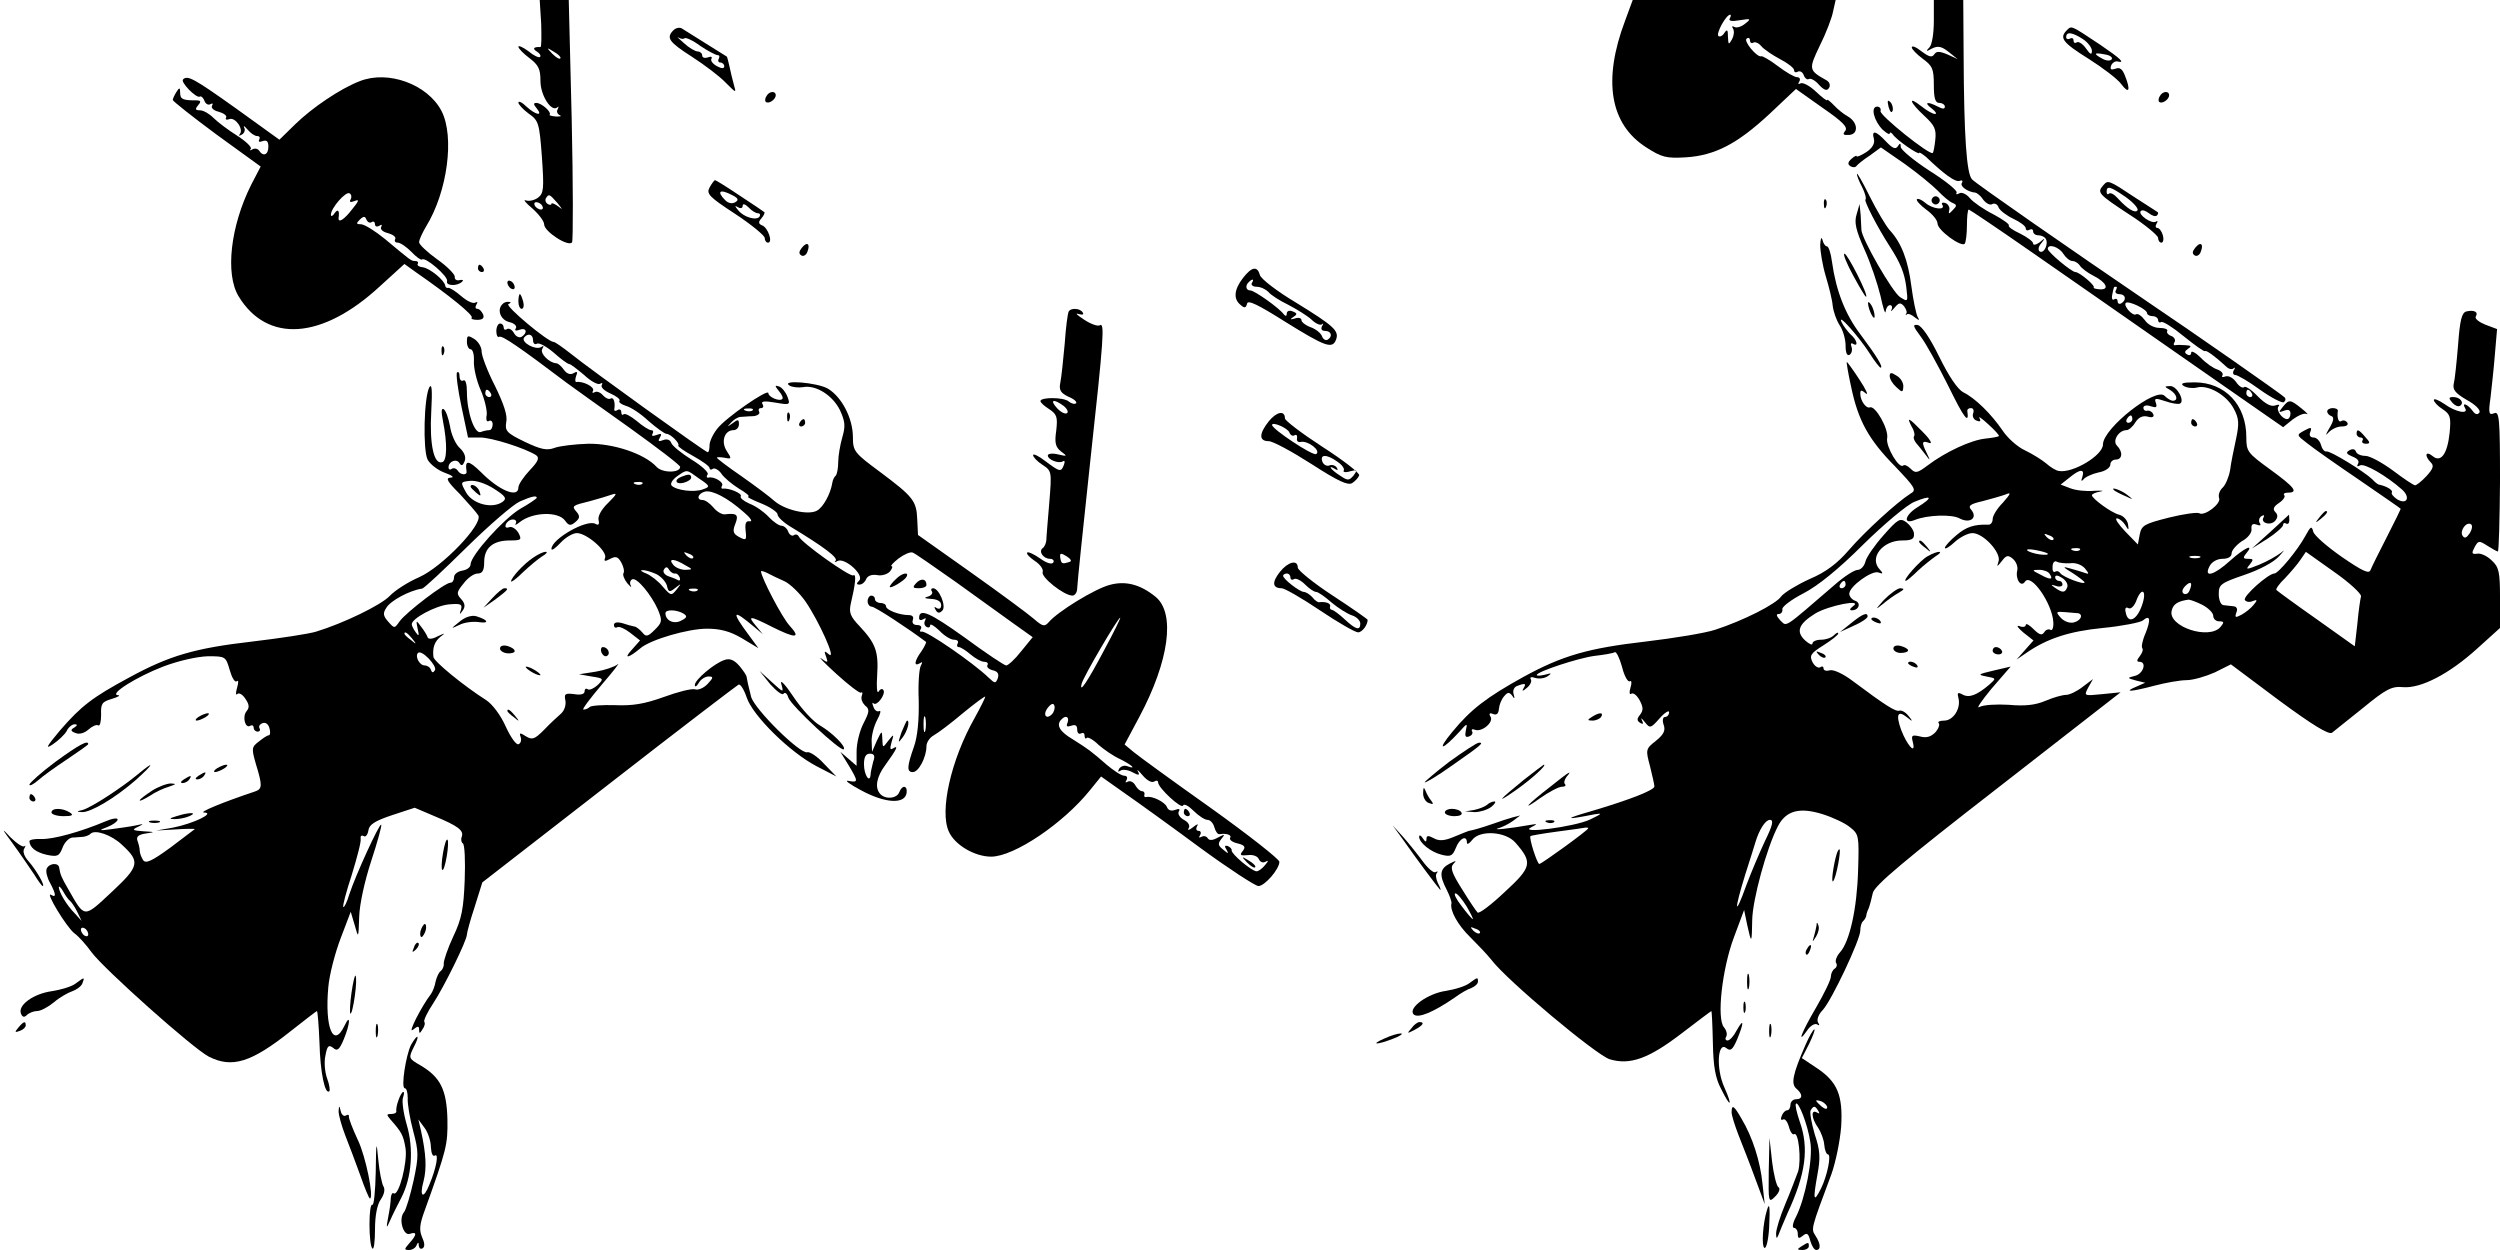 <?xml version="1.0" standalone="no"?>
<!DOCTYPE svg PUBLIC "-//W3C//DTD SVG 20010904//EN"
 "http://www.w3.org/TR/2001/REC-SVG-20010904/DTD/svg10.dtd">
<svg version="1.0" xmlns="http://www.w3.org/2000/svg"
 width="680pt" height="340pt" viewBox="0 0 680 340"
 preserveAspectRatio="xMidYMid meet">

<g transform="translate(0,340) scale(0.1,-0.1)"
fill="#000000" stroke="none">
<path d="M1472 3336 c1 -35 1 -64 -2 -64 -18 1 -23 -4 -10 -12 8 -5 12 -11 9
-15 -3 -3 -18 4 -32 16 -15 11 -27 16 -27 12 0 -5 14 -19 30 -31 25 -19 30
-30 30 -62 0 -40 30 -86 46 -72 4 4 4 2 1 -5 -4 -6 -1 -13 5 -16 7 -3 3 -4 -9
-4 -12 1 -20 3 -18 5 6 7 -22 32 -36 32 -9 0 -8 -4 1 -15 18 -22 -3 -18 -28 5
-12 12 -22 16 -22 11 0 -5 13 -19 28 -30 27 -19 29 -25 36 -118 6 -87 5 -99
-11 -111 -10 -7 -24 -10 -33 -7 -8 3 0 -7 18 -22 18 -16 32 -35 32 -43 0 -20
67 -63 76 -49 3 6 3 156 -1 335 l-8 324 -39 0 -40 0 4 -64z m52 -95 c-2 -3
-12 3 -22 13 -16 17 -16 18 5 5 12 -7 20 -15 17 -18z m-8 -393 c15 -19 16 -20
2 -9 -10 7 -18 10 -18 7 0 -4 -5 -4 -10 -1 -6 4 -8 11 -5 16 8 12 9 12 31 -13z
m-41 -8 c3 -5 2 -10 -4 -10 -5 0 -13 5 -16 10 -3 6 -2 10 4 10 5 0 13 -4 16
-10z"/>
<path d="M4420 3343 c-61 -162 -41 -281 58 -344 42 -27 54 -30 107 -27 80 5
141 37 229 119 l71 67 72 -51 c55 -38 70 -53 62 -63 -8 -10 -5 -12 11 -11 26
2 24 35 -5 51 -11 6 -28 20 -37 30 -10 10 -18 17 -18 14 0 -4 -14 7 -31 23
-17 16 -36 26 -42 22 -6 -3 -7 -1 -3 5 4 7 1 12 -6 12 -7 0 -31 14 -52 30 -21
16 -42 28 -45 27 -11 -5 -50 42 -40 48 5 4 9 1 9 -5 0 -6 4 -9 9 -6 5 3 15 -1
22 -10 7 -8 30 -24 51 -35 21 -11 38 -24 38 -30 0 -6 5 -7 10 -4 6 3 13 -1 16
-9 3 -9 10 -14 14 -11 5 3 18 -4 28 -16 14 -15 22 -17 27 -8 4 6 2 15 -6 20
-50 28 -50 30 -19 95 17 34 33 76 36 93 l7 31 -276 0 -276 0 -21 -57z m285 7
c-4 -7 5 -9 27 -5 31 5 32 4 14 -10 -10 -8 -23 -12 -29 -8 -6 3 -7 1 -3 -5 4
-7 2 -20 -3 -29 -9 -16 -10 -15 -11 7 0 19 -2 22 -10 10 -5 -8 -12 -11 -16 -8
-7 7 21 58 32 58 3 0 2 -5 -1 -10z"/>
<path d="M5260 3342 c0 -33 -5 -64 -12 -71 -11 -11 -9 -12 7 -3 16 8 26 6 45
-9 l25 -20 -28 13 c-22 9 -30 9 -36 0 -6 -9 -14 -7 -34 8 -15 12 -27 17 -27
11 0 -5 14 -19 30 -31 26 -19 30 -27 30 -71 0 -37 4 -49 15 -49 8 0 15 -5 15
-10 0 -7 -6 -7 -19 0 -29 15 -39 12 -17 -5 11 -8 15 -15 9 -15 -6 0 -22 9 -37
21 -38 30 -32 11 8 -26 28 -26 33 -36 30 -65 -2 -18 -5 -35 -7 -36 -7 -8 -146
103 -142 114 2 6 -2 12 -9 12 -19 0 -9 -39 15 -63 11 -10 19 -14 19 -10 0 4 4
3 8 -2 9 -15 72 -58 72 -51 0 3 8 -2 19 -11 49 -47 79 -69 91 -65 7 3 10 0 6
-6 -5 -9 16 -24 37 -26 5 -1 15 -9 22 -20 8 -10 19 -15 24 -11 6 3 14 0 17 -9
3 -8 21 -22 40 -31 19 -9 34 -20 34 -26 0 -6 5 -7 10 -4 6 3 10 1 10 -4 0 -6
6 -11 14 -11 8 0 17 -4 20 -9 9 -13 -4 -42 -16 -35 -5 3 -4 13 4 22 12 15 11
16 -4 3 -10 -7 -18 -9 -18 -3 0 5 -16 17 -36 27 -20 9 -33 19 -30 22 2 3 -16
16 -42 30 -26 13 -55 33 -64 44 -10 12 -23 17 -29 13 -7 -4 -10 -3 -7 2 3 5
-30 32 -73 59 -43 28 -78 57 -79 65 0 11 -2 12 -8 2 -6 -9 -14 -6 -32 13 -28
30 -40 32 -33 7 3 -12 -4 -25 -21 -36 -14 -9 -26 -14 -26 -11 0 3 -6 0 -14 -7
-10 -9 -11 -15 -3 -20 6 -4 14 -4 17 1 3 4 19 17 36 28 l30 22 65 -45 c35 -25
75 -58 90 -73 14 -15 32 -30 40 -33 12 -5 12 -8 1 -19 -11 -12 -13 -12 -10 0
2 7 -3 16 -11 19 -8 2 -11 0 -8 -5 10 -16 -26 -12 -46 5 -9 8 -20 13 -23 10
-3 -3 9 -16 25 -28 17 -12 31 -29 31 -38 0 -18 64 -65 74 -55 3 4 6 26 6 50 0
23 2 43 5 43 2 0 78 -51 167 -113 90 -62 281 -196 425 -296 l263 -183 26 21
c15 11 31 18 38 15 6 -3 0 4 -14 15 -31 25 -34 25 -51 4 -12 -15 -12 -16 4
-10 11 4 17 2 17 -8 0 -8 -4 -15 -9 -15 -14 0 -32 26 -23 35 4 5 -1 5 -10 2
-11 -4 -27 5 -47 25 -17 18 -34 29 -37 25 -4 -4 -14 2 -22 14 -8 11 -20 18
-29 15 -8 -3 -11 -2 -8 3 3 5 -3 12 -14 16 -10 3 -31 17 -45 32 -14 14 -26 20
-26 14 0 -7 -5 -9 -11 -5 -8 4 -7 9 2 15 11 7 9 9 -6 10 -11 1 -24 1 -28 0 -5
-1 -6 3 -2 9 3 5 -1 13 -9 16 -9 3 -14 10 -11 14 2 4 -7 8 -21 8 -15 0 -32 9
-40 21 -9 12 -19 19 -24 16 -9 -6 -35 23 -28 31 7 7 58 -17 58 -28 0 -4 7 -8
15 -8 8 0 15 -5 15 -11 0 -5 4 -8 8 -5 5 3 33 -15 62 -39 30 -24 56 -43 58
-40 3 3 28 -15 57 -42 7 -7 16 -9 20 -5 5 4 5 1 1 -5 -4 -7 -2 -13 4 -13 6 0
37 -18 67 -40 31 -22 60 -37 65 -34 5 4 6 10 1 14 -9 9 -251 178 -370 258
-213 145 -468 322 -479 334 -15 15 -22 116 -23 336 l-1 152 -40 0 -40 0 0 -58z
m352 -632 c7 -11 18 -20 25 -20 7 0 16 -6 20 -12 4 -7 21 -20 37 -28 36 -18
45 -39 17 -37 -11 1 -18 3 -16 5 5 5 -39 42 -50 42 -10 0 -75 54 -75 63 0 15
30 6 42 -13z m143 -100 c-3 -5 1 -10 9 -10 18 0 21 -16 6 -25 -5 -3 -10 -1
-10 5 0 6 -4 9 -9 6 -5 -4 -8 2 -6 11 5 24 4 23 11 23 3 0 2 -4 -1 -10z m370
-280 c3 -5 1 -10 -4 -10 -6 0 -11 5 -11 10 0 6 2 10 4 10 3 0 8 -4 11 -10z"/>
<path d="M1832 3318 c-21 -21 -13 -32 51 -73 34 -22 75 -53 91 -70 29 -29 29
-29 22 -5 -4 14 -9 36 -12 50 -3 13 -6 25 -7 26 -6 4 -114 71 -123 77 -6 3
-16 1 -22 -5z m30 -22 c3 3 23 -6 43 -21 21 -14 42 -25 47 -25 5 0 6 -4 3 -10
-3 -5 -1 -10 4 -10 6 0 11 -5 11 -10 0 -7 -7 -7 -20 0 -11 6 -18 15 -15 20 3
6 -1 7 -9 4 -9 -3 -16 -1 -16 5 0 6 -6 11 -12 11 -7 0 -24 10 -38 23 -14 12
-21 19 -15 15 7 -4 14 -5 17 -2z"/>
<path d="M5622 3318 c-21 -21 -13 -33 59 -78 38 -24 79 -55 89 -69 21 -28 26
-17 10 23 -7 18 -14 24 -26 19 -12 -4 -15 -2 -12 8 3 8 11 13 17 12 23 -6 10
7 -46 45 -80 53 -78 53 -91 40z m43 -24 c14 -9 25 -24 25 -32 0 -12 -4 -11
-16 6 -8 12 -20 20 -25 17 -5 -4 -9 -1 -9 5 0 6 -4 8 -10 5 -5 -3 -10 -1 -10
4 0 16 17 13 45 -5z m79 -55 c-3 -5 -14 -5 -25 1 -26 14 -24 18 6 12 14 -2 22
-8 19 -13z"/>
<path d="M498 3184 c-8 -7 35 -51 45 -47 4 3 10 -3 13 -11 3 -9 11 -13 17 -9
5 3 7 1 4 -4 -4 -6 4 -14 18 -17 14 -4 23 -11 20 -16 -3 -5 1 -7 9 -4 16 6 40
-28 28 -41 -4 -5 -1 -5 6 -1 7 4 10 13 6 19 -3 7 1 4 9 -5 8 -10 20 -18 26
-18 7 0 9 -4 6 -10 -3 -6 1 -7 9 -4 11 4 16 0 16 -15 0 -22 -14 -28 -25 -11
-4 6 -12 7 -18 4 -7 -4 -9 -4 -5 1 4 4 -12 20 -37 36 -24 15 -53 37 -64 48
-12 12 -28 21 -37 21 -13 0 -14 3 -5 14 9 10 7 13 -6 13 -36 0 -43 3 -43 21 0
14 -2 15 -10 2 -5 -8 -10 -18 -10 -22 0 -3 54 -46 119 -94 l120 -87 -26 -50
c-56 -112 -71 -242 -34 -303 78 -128 227 -118 384 27 l67 61 32 -23 c91 -63
157 -117 151 -123 -3 -3 3 -6 15 -6 15 0 20 5 16 15 -4 8 -10 15 -16 15 -5 0
-6 5 -2 12 4 6 3 8 -3 5 -6 -4 -23 4 -39 18 -15 13 -31 23 -35 22 -4 -1 -7 1
-8 6 -2 15 -43 48 -61 50 -10 1 -16 5 -14 9 3 4 0 8 -6 8 -12 0 -11 0 -83 60
-27 22 -56 40 -65 40 -13 0 -14 2 -3 13 11 10 14 9 18 -1 3 -6 9 -10 14 -6 5
3 9 0 9 -6 0 -6 5 -8 12 -4 6 4 8 3 5 -3 -4 -6 4 -14 18 -17 14 -4 23 -11 20
-16 -3 -6 0 -10 7 -10 7 0 24 -12 37 -25 13 -14 26 -23 29 -21 8 9 73 -47 68
-59 -4 -13 29 -14 41 -1 5 4 1 6 -7 4 -8 -2 -14 2 -13 9 1 6 -20 28 -47 47
-28 20 -50 41 -50 47 0 7 9 26 19 43 58 94 78 244 42 314 -38 73 -146 112
-223 81 -52 -20 -129 -72 -175 -117 l-43 -42 -118 85 c-115 82 -132 91 -144
79z m456 -326 c-5 -8 -1 -9 10 -5 14 6 13 1 -6 -22 -22 -29 -39 -39 -37 -23 3
19 -2 25 -11 12 -5 -8 -10 -10 -10 -4 0 18 41 65 51 58 5 -3 6 -10 3 -16z"/>
<path d="M2085 3139 c-4 -6 -5 -13 -2 -16 7 -7 27 6 27 18 0 12 -17 12 -25 -2z"/>
<path d="M5875 3139 c-4 -6 -5 -13 -2 -16 7 -7 27 6 27 18 0 12 -17 12 -25 -2z"/>
<path d="M5137 3109 c4 -13 8 -18 11 -10 2 7 -1 18 -6 23 -8 8 -9 4 -5 -13z"/>
<path d="M5051 2927 c-1 -4 6 -21 14 -36 8 -16 12 -31 9 -34 -4 -4 33 -76 66
-127 29 -45 40 -72 45 -110 5 -42 5 -42 -17 -28 -21 14 -105 160 -105 183 0 5
-1 24 -2 40 l-3 30 -8 -28 c-7 -22 -2 -43 21 -95 17 -37 36 -94 44 -127 7 -33
13 -52 14 -42 1 9 6 17 12 17 5 0 7 -6 4 -12 -4 -7 0 -5 8 5 12 14 16 15 26 4
6 -8 9 -17 6 -20 -3 -4 -2 -5 2 -2 3 3 13 -1 21 -8 13 -10 14 -9 8 1 -4 7 -12
45 -17 83 -9 71 -27 119 -60 154 -10 12 -34 52 -53 90 -19 39 -35 66 -35 62z"/>
<path d="M1930 2890 c-9 -17 -2 -25 70 -72 44 -29 80 -59 80 -65 0 -7 4 -13 9
-13 14 0 0 41 -16 47 -10 4 -11 9 -2 19 7 8 10 16 8 17 -2 2 -32 22 -67 45
-34 23 -65 42 -67 42 -2 0 -9 -9 -15 -20z m62 -21 c16 -8 18 -13 8 -19 -8 -5
-19 -3 -27 5 -25 25 -15 32 19 14z m69 -49 c6 0 8 -4 5 -9 -8 -12 -43 -2 -58
17 -10 12 -10 14 0 8 7 -4 12 -2 12 4 0 7 7 5 16 -4 8 -9 20 -16 25 -16z"/>
<path d="M5720 2895 c-16 -19 -13 -23 74 -80 42 -27 76 -56 76 -62 0 -7 4 -13
9 -13 5 0 7 9 4 20 -3 11 -10 20 -15 20 -5 0 -6 5 -2 12 4 6 3 9 -2 5 -12 -7
-50 20 -41 29 4 4 13 1 22 -6 9 -7 18 -10 22 -6 3 3 4 7 2 9 -2 1 -29 19 -59
38 -77 51 -76 50 -90 34z m62 -31 c21 -15 35 -31 32 -36 -6 -9 -27 3 -55 34
-9 10 -19 15 -23 11 -3 -3 -6 -1 -6 5 0 18 10 15 52 -14z"/>
<path d="M5256 2861 c-4 -5 -2 -12 3 -15 5 -4 12 -2 15 3 4 5 2 12 -3 15 -5 4
-12 2 -15 -3z"/>
<path d="M4961 2844 c0 -11 3 -14 6 -6 3 7 2 16 -1 19 -3 4 -6 -2 -5 -13z"/>
<path d="M4951 2734 c0 -17 6 -55 15 -85 9 -30 18 -66 19 -81 2 -16 10 -39 19
-53 9 -13 16 -38 16 -55 0 -20 4 -29 11 -25 6 4 8 14 5 22 -3 8 -1 11 4 8 16
-10 11 11 -6 25 -8 8 -20 23 -25 34 -13 28 47 -39 77 -86 13 -21 27 -38 29
-38 9 0 -11 32 -55 91 -41 54 -66 118 -77 197 -3 23 -9 42 -14 42 -4 0 -10 8
-12 18 -3 9 -5 3 -6 -14z"/>
<path d="M2181 2726 c-8 -10 -9 -16 -1 -21 5 -3 13 1 16 10 9 22 -1 29 -15 11z"/>
<path d="M5971 2726 c-8 -10 -9 -16 -1 -21 5 -3 13 1 16 10 9 22 -1 29 -15 11z"/>
<path d="M5041 2650 c18 -33 33 -59 35 -57 6 5 -51 117 -59 117 -5 0 6 -27 24
-60z"/>
<path d="M1300 2670 c0 -5 5 -10 11 -10 5 0 7 5 4 10 -3 6 -8 10 -11 10 -2 0
-4 -4 -4 -10z"/>
<path d="M3381 2644 c-24 -31 -27 -57 -7 -73 11 -10 15 -9 18 3 2 11 29 -2
105 -50 108 -67 127 -74 137 -48 9 24 -5 37 -109 101 -52 31 -96 65 -98 75 -7
25 -22 23 -46 -8z m24 -14 c-3 -5 3 -10 13 -10 11 0 25 -7 32 -14 6 -8 31 -24
54 -35 23 -12 52 -30 63 -40 11 -11 24 -17 29 -13 4 4 4 1 0 -5 -4 -8 -1 -13
8 -13 17 0 22 -15 7 -24 -5 -3 -12 1 -15 9 -3 9 -17 20 -31 25 -14 5 -25 14
-25 19 0 6 -8 8 -17 5 -14 -4 -15 -3 -5 4 11 7 11 10 -2 15 -9 4 -16 1 -16 -6
0 -7 -3 -8 -8 -2 -12 17 -80 65 -91 65 -12 0 -15 13 -4 23 10 10 15 8 8 -3z"/>
<path d="M1380 2631 c0 -5 5 -13 10 -16 6 -3 10 -2 10 4 0 5 -4 13 -10 16 -5
3 -10 2 -10 -4z"/>
<path d="M1410 2580 c0 -11 4 -20 9 -20 5 0 7 9 4 20 -3 11 -7 20 -9 20 -2 0
-4 -9 -4 -20z"/>
<path d="M1367 2573 c-16 -15 -6 -43 18 -49 14 -3 22 -11 18 -17 -4 -6 0 -8
10 -4 19 7 23 -8 6 -19 -7 -4 -16 1 -21 10 -5 9 -13 14 -19 11 -5 -4 -9 -1 -9
4 0 6 -4 11 -10 11 -5 0 -10 -9 -10 -21 0 -11 4 -18 8 -15 8 4 56 -29 183
-125 19 -14 96 -69 172 -123 75 -54 137 -101 137 -106 0 -17 -50 -17 -65 1
-33 35 -116 63 -185 62 -36 -1 -77 -6 -91 -11 -21 -8 -37 -5 -81 16 -50 24
-55 30 -51 54 4 18 -7 50 -31 99 -20 39 -36 81 -36 93 0 12 -9 27 -20 34 -18
11 -20 10 -20 -8 0 -11 5 -20 10 -20 6 0 10 -15 9 -32 -1 -18 7 -53 18 -78 11
-25 18 -55 17 -68 -3 -14 0 -21 6 -17 5 3 10 -1 10 -9 0 -9 -4 -16 -9 -16 -5
0 -16 -2 -23 -5 -17 -7 -38 53 -38 109 0 22 -4 35 -10 31 -5 -3 -10 2 -10 11
0 10 -3 14 -7 11 -3 -4 2 -45 12 -92 l18 -85 33 0 c31 0 122 -29 152 -48 10
-7 6 -17 -17 -41 -17 -18 -31 -39 -31 -47 0 -30 -53 -8 -102 42 -34 33 -44 34
-39 2 2 -12 -17 -10 -24 2 -4 6 -11 8 -16 5 -5 -4 -9 -2 -9 4 0 16 22 25 30
11 5 -8 9 -7 14 6 4 11 -1 24 -14 36 -11 10 -23 37 -26 59 -4 21 -11 42 -17
46 -7 4 -7 -7 -2 -33 12 -61 11 -107 -2 -111 -23 -8 -35 49 -30 137 3 57 2 78
-5 67 -15 -27 -18 -170 -5 -197 7 -13 28 -29 47 -36 20 -7 27 -13 16 -13 -15
-1 -10 -10 25 -45 23 -25 46 -51 50 -58 13 -24 -98 -140 -161 -168 -30 -13
-66 -36 -80 -51 -24 -25 -125 -74 -200 -97 -19 -6 -98 -18 -174 -27 -156 -18
-225 -38 -335 -98 -100 -54 -130 -77 -188 -144 -36 -43 -41 -52 -20 -38 15 10
32 26 38 36 5 11 15 19 22 19 8 0 8 -3 -1 -9 -11 -6 -10 -10 4 -15 10 -4 24 0
35 10 10 9 22 14 26 11 5 -3 8 10 8 29 -1 30 2 35 29 43 17 5 25 10 17 10 -26
2 50 50 123 78 42 16 92 27 121 28 48 0 49 0 60 -38 6 -21 14 -34 19 -30 5 4
5 -3 1 -17 -4 -14 -4 -22 0 -18 5 5 15 -1 22 -12 11 -16 12 -24 4 -34 -13 -15
-4 -49 10 -40 5 3 9 0 9 -5 0 -6 5 -11 11 -11 5 0 8 4 5 9 -3 5 0 11 8 14 8 3
16 -2 19 -14 3 -10 2 -19 -2 -19 -4 0 -16 -8 -27 -17 -20 -15 -20 -19 -8 -61
18 -59 18 -68 -3 -75 -90 -30 -154 -57 -138 -57 32 -1 -29 -30 -84 -41 l-46
-8 52 3 c29 2 53 2 53 1 0 0 -30 -23 -66 -50 -52 -38 -68 -45 -75 -34 -5 8 -9
19 -9 26 0 6 -3 18 -6 26 -4 11 2 17 23 20 26 4 25 4 -7 6 -30 2 -32 4 -15 12
17 8 17 9 -5 4 -14 -3 -43 -7 -65 -10 -37 -5 -38 -4 -12 6 15 6 27 15 27 20 0
5 -15 3 -33 -5 -69 -29 -142 -49 -174 -48 -18 1 -33 -2 -33 -6 1 -17 17 -30
47 -37 29 -6 34 -4 43 19 5 14 17 27 27 28 10 0 23 2 30 2 6 1 15 4 19 8 12
13 58 -3 86 -30 50 -46 47 -58 -28 -128 -77 -72 -73 -72 -118 7 -20 34 -22 41
-25 59 -2 15 -28 12 -34 -3 -3 -7 1 -24 9 -38 16 -30 18 -42 3 -33 -18 11 43
-90 64 -105 10 -7 31 -30 46 -51 33 -45 276 -262 319 -284 63 -32 115 -16 221
68 39 31 72 56 73 56 2 0 5 -39 7 -86 2 -81 15 -143 27 -132 2 3 0 18 -6 34
-6 16 -9 44 -5 62 5 28 9 31 21 22 11 -10 17 -6 29 23 18 43 19 73 2 37 -30
-63 -54 -6 -44 105 3 35 19 95 34 134 l27 71 11 -37 c10 -36 10 -36 12 23 1
35 15 98 33 153 17 52 29 95 27 98 -5 4 -70 -138 -87 -190 -6 -21 -14 -36 -16
-34 -3 2 8 42 23 88 14 46 26 90 24 98 -1 7 2 10 8 7 5 -4 11 3 13 15 2 16 17
26 65 42 l61 20 54 -23 c65 -27 80 -39 74 -56 -3 -7 -1 -16 3 -18 5 -3 7 -48
5 -100 -3 -77 -8 -105 -31 -153 -15 -32 -26 -65 -26 -73 1 -8 -3 -17 -8 -21
-5 -3 -11 -16 -14 -28 -2 -13 -8 -28 -13 -35 -26 -34 -64 -109 -49 -97 14 11
17 11 17 0 0 -11 2 -11 9 1 6 8 8 17 5 21 -2 4 9 27 25 51 29 44 91 170 91
186 0 5 9 39 21 75 l21 67 344 267 c190 148 349 269 353 271 5 2 15 -14 22
-35 16 -49 117 -149 190 -187 l54 -28 -34 35 c-18 20 -39 33 -45 31 -18 -7
-144 117 -153 151 -9 35 -10 42 -12 53 0 5 -10 19 -20 31 -14 16 -26 21 -40
16 -28 -9 -81 -54 -81 -68 0 -7 5 -4 11 6 5 9 17 17 26 17 14 0 14 -3 -2 -20
-10 -11 -26 -18 -34 -15 -9 3 -48 -7 -86 -21 -53 -19 -85 -24 -132 -22 -34 1
-65 -1 -69 -5 -4 -4 -11 -7 -17 -7 -5 0 18 30 50 68 32 37 51 62 43 55 -9 -7
-36 -16 -60 -20 l-45 -7 34 -6 c33 -5 34 -6 17 -23 -10 -9 -22 -15 -27 -12 -5
4 -9 1 -9 -6 0 -7 -11 -10 -28 -7 -25 3 -28 1 -24 -18 2 -12 -3 -27 -12 -35
-9 -8 -30 -27 -46 -44 -26 -26 -32 -28 -49 -18 -17 11 -19 10 -15 -1 3 -8 1
-17 -5 -20 -6 -4 -21 17 -35 47 -14 32 -37 62 -54 73 -60 38 -142 105 -143
117 -3 25 3 42 19 55 15 11 13 11 -8 1 -15 -8 -25 -8 -27 -2 -2 6 -10 19 -18
29 -13 18 -14 18 -9 -6 5 -20 3 -22 -5 -10 -6 8 -11 18 -11 22 0 16 64 50 100
54 33 3 38 1 34 -14 -5 -14 -4 -15 5 -2 7 10 6 19 -5 31 -13 14 -12 19 7 42
11 15 28 27 38 27 13 0 18 8 18 31 0 39 24 59 70 59 31 0 33 2 23 21 -7 11
-18 18 -25 15 -9 -3 -12 0 -9 8 3 7 11 13 19 13 8 0 11 -5 8 -11 -4 -6 1 -4
11 4 34 27 104 30 123 4 10 -14 15 -15 28 -4 12 10 13 16 4 27 -15 17 -13 18
36 30 22 6 49 14 60 18 15 5 12 0 -10 -22 -18 -17 -29 -36 -27 -47 3 -12 0
-16 -8 -11 -23 14 -120 -41 -120 -68 0 -6 11 2 25 17 13 14 33 26 44 26 27 0
83 -49 77 -67 -4 -10 -1 -11 14 -3 15 8 21 6 30 -10 6 -11 9 -24 6 -29 -3 -4
2 -17 10 -27 9 -10 13 -14 10 -7 -4 6 -2 14 3 17 12 8 53 -42 71 -83 12 -30
11 -34 -9 -54 -19 -19 -24 -20 -34 -7 -7 8 -17 16 -22 16 -6 1 -20 5 -32 9
-15 4 -23 2 -23 -5 0 -6 4 -9 9 -6 5 3 21 -4 35 -15 l27 -21 -23 -26 c-23 -25
-8 -22 23 4 27 24 130 54 182 54 36 0 63 -7 95 -26 l45 -27 -25 34 c-50 67
-46 74 12 25 l25 -21 -19 23 c-24 28 -17 28 44 -3 64 -32 80 -32 48 3 -20 21
-78 132 -78 148 0 2 8 0 18 -5 9 -5 30 -15 46 -22 15 -7 41 -32 57 -55 37 -54
85 -161 64 -144 -13 11 -14 10 -8 -6 6 -17 5 -18 -13 -5 -10 7 8 -12 41 -42
33 -30 63 -53 67 -51 4 3 5 -1 2 -9 -3 -8 2 -19 9 -26 13 -10 12 -17 -4 -48
-11 -21 -19 -55 -19 -77 l0 -39 -22 19 -22 19 22 -36 c27 -45 27 -48 0 -43
-13 3 3 -9 35 -26 65 -35 118 -38 123 -7 3 21 -12 23 -20 2 -7 -18 -40 -20
-53 -3 -14 17 -8 46 15 77 31 43 37 55 22 46 -9 -6 -10 -2 -5 16 7 23 7 24 -9
4 -15 -20 -15 -20 -16 5 -1 24 -1 24 -15 -5 l-13 -30 -1 28 c-1 15 6 42 15 59
9 16 11 27 6 24 -6 -3 -13 2 -16 11 -4 10 -4 14 0 10 9 -9 34 25 27 36 -3 5
-9 3 -13 -4 -5 -7 -6 14 -4 45 4 64 -4 86 -48 133 -25 26 -29 37 -24 60 13 55
16 84 7 78 -9 -5 -143 90 -149 107 -2 4 -8 6 -13 2 -5 -3 -12 2 -15 10 -3 9
-12 16 -18 16 -7 0 -23 11 -35 24 -13 14 -36 30 -52 36 -16 7 -27 16 -24 20 5
8 -32 23 -48 21 -5 -1 -6 3 -3 8 6 9 -22 26 -37 22 -5 -1 -6 3 -2 9 3 5 -16
23 -44 40 -27 17 -52 37 -55 45 -3 9 -12 12 -22 8 -13 -5 -15 -3 -9 7 6 10 4
12 -9 7 -10 -4 -15 -3 -11 3 3 6 2 10 -4 10 -5 0 -23 11 -39 25 -16 13 -32 22
-36 18 -3 -3 -6 -1 -6 6 0 7 -5 9 -10 6 -6 -4 -10 -3 -9 2 3 19 -2 34 -10 29
-5 -3 -14 1 -21 9 -7 8 -17 12 -23 8 -5 -3 -7 -1 -4 4 6 10 -27 27 -45 24 -4
0 -4 7 -1 16 5 12 3 14 -7 8 -8 -5 -18 -2 -26 9 -7 10 -16 18 -21 18 -19 1
-45 27 -38 39 5 8 4 10 -3 5 -15 -9 -54 12 -47 25 10 14 25 11 25 -7 0 -8 5
-12 10 -9 6 4 26 -7 46 -24 19 -17 38 -31 42 -31 4 0 22 -14 41 -30 18 -17 37
-27 43 -24 6 4 8 2 5 -3 -4 -6 7 -16 23 -23 16 -7 28 -16 25 -20 -3 -4 5 -10
18 -14 12 -3 40 -21 61 -41 22 -19 44 -35 49 -35 11 0 37 -26 32 -32 -2 -2 16
-15 40 -28 25 -14 45 -28 45 -33 0 -4 4 -6 9 -2 5 3 16 -3 23 -13 7 -11 29
-29 48 -41 19 -11 31 -21 25 -22 -5 0 10 -8 35 -18 25 -10 45 -24 45 -30 0 -7
16 -22 36 -34 91 -55 129 -84 122 -92 -5 -4 -2 -5 5 -1 19 11 74 -38 59 -53
-8 -8 -8 -11 1 -11 7 0 15 7 18 15 4 9 15 13 29 11 13 -3 29 2 36 10 6 8 8 14
4 14 -4 0 4 9 19 21 15 11 32 19 39 16 7 -3 59 -39 117 -80 58 -42 128 -92
157 -113 l52 -37 -31 -38 c-17 -22 -36 -39 -41 -39 -5 0 -56 34 -113 76 -95
68 -124 81 -124 53 0 -6 5 -7 12 -3 6 4 8 3 4 -4 -3 -6 -2 -13 4 -17 5 -3 10
-2 10 4 0 6 11 -1 25 -14 13 -14 31 -25 40 -25 9 0 13 -4 10 -10 -3 -5 -2 -10
3 -10 5 0 19 -9 32 -20 13 -11 29 -20 37 -20 8 0 12 -4 9 -9 -3 -5 3 -11 14
-14 14 -3 18 -10 14 -22 -6 -15 -8 -14 -25 2 -40 39 -170 129 -182 125 -5 -1
-6 2 -2 8 3 5 -1 10 -10 10 -10 0 -15 5 -12 14 3 8 -1 13 -11 13 -26 0 -62 14
-62 24 0 5 -7 9 -15 9 -8 0 -15 5 -15 10 0 6 -4 10 -10 10 -5 0 -10 -7 -10
-15 0 -8 5 -15 11 -15 9 0 99 -59 148 -96 1 -1 -4 -13 -13 -26 -19 -26 -21
-42 -4 -32 7 5 8 3 3 -6 -5 -8 -8 -51 -6 -95 1 -53 -3 -98 -13 -126 -19 -54
-20 -69 -3 -69 16 0 37 41 37 70 0 11 9 24 20 30 11 6 47 33 80 61 33 27 60
47 60 44 0 -3 -13 -29 -29 -58 -64 -113 -96 -253 -70 -309 16 -36 70 -68 115
-68 62 0 196 90 269 181 l30 37 65 -46 c36 -25 129 -92 206 -149 78 -57 149
-103 157 -103 17 0 57 46 57 66 0 7 -84 73 -186 146 -103 73 -198 142 -211
153 l-24 20 40 75 c81 152 99 282 44 327 -42 34 -82 44 -125 32 -41 -11 -142
-73 -166 -102 -11 -12 -16 -11 -40 10 -15 13 -92 70 -171 126 l-144 102 -2 42
c-2 51 -11 62 -102 130 -69 51 -73 56 -73 94 0 51 -30 109 -68 132 -30 17
-131 25 -104 8 7 -4 24 -6 36 -4 35 7 81 -22 101 -63 14 -31 15 -43 6 -74 -6
-21 -11 -51 -11 -67 0 -16 -3 -33 -7 -37 -4 -3 -8 -12 -9 -19 -5 -31 -25 -67
-42 -76 -24 -13 -87 2 -115 26 -12 11 -52 41 -89 67 -38 26 -68 49 -68 51 0 2
9 2 21 0 19 -4 20 -3 6 18 -17 26 -6 57 18 57 8 0 15 7 15 16 0 14 -3 14 -17
3 -16 -11 -16 -11 -5 1 7 8 18 15 25 16 7 0 22 2 35 2 13 1 20 7 17 12 -3 6
-1 10 5 10 6 0 8 5 4 11 -5 8 6 9 35 4 40 -7 41 -6 33 16 -5 13 -15 25 -23 28
-12 4 -12 2 0 -13 8 -9 12 -19 9 -21 -7 -8 -38 5 -38 16 0 13 -116 -67 -139
-97 -12 -15 -21 -35 -21 -45 0 -11 -2 -19 -5 -19 -6 0 -319 225 -371 267 -23
18 -44 33 -48 33 -16 0 -134 99 -123 103 7 3 8 6 1 6 -6 1 -14 -2 -17 -6z
m-32 -243 c3 -5 1 -10 -4 -10 -6 0 -11 5 -11 10 0 6 2 10 4 10 3 0 8 -4 11
-10z m712 -46 c-3 -3 -12 -4 -19 -1 -8 3 -5 6 6 6 11 1 17 -2 13 -5z m-145
-186 c30 -20 30 -22 10 -29 -23 -9 -72 -3 -85 10 -5 5 2 16 14 25 29 20 25 20
61 -6z m-535 -63 c-28 -20 -81 -6 -99 25 -16 29 -16 29 10 32 16 2 43 -7 65
-21 33 -21 36 -27 24 -36z m380 49 c-3 -3 -12 -4 -19 -1 -8 3 -5 6 6 6 11 1
17 -2 13 -5z m276 -77 c18 -15 25 -26 17 -25 -11 2 -14 -5 -12 -25 3 -26 2
-28 -17 -18 -17 9 -19 16 -11 36 10 25 4 30 -28 26 -8 -1 -22 7 -31 18 -10 12
-23 21 -30 21 -18 0 -13 18 7 23 20 4 61 -17 105 -56z m-563 39 c0 -2 -20 -16
-45 -30 -45 -27 -135 -127 -135 -151 0 -8 -10 -15 -22 -17 -13 -2 -23 -10 -23
-18 0 -8 -4 -15 -10 -15 -15 0 -121 -81 -138 -105 -14 -20 -14 -20 -31 -1 -14
16 -15 23 -5 38 11 19 63 47 97 52 5 0 59 51 121 112 62 61 127 117 145 125
32 14 46 17 46 10z m425 -164 c-3 -3 -11 0 -18 7 -9 10 -8 11 6 5 10 -3 15 -9
12 -12z m-20 -20 c20 -11 20 -11 -1 -12 -12 0 -27 6 -33 14 -15 18 3 17 34 -2z
m-29 -22 c5 1 10 -4 13 -11 2 -6 0 -10 -5 -7 -5 3 -17 8 -27 11 -10 4 -15 12
-11 18 5 8 9 8 14 -1 4 -6 11 -11 16 -10z m-52 -1 c13 -6 27 -21 30 -32 4 -18
7 -19 23 -6 17 13 17 13 3 -5 -14 -17 -15 -17 -37 8 -12 15 -33 31 -45 36 -13
5 -18 9 -11 9 7 1 23 -4 37 -10z m113 -45 c-3 -3 -12 -4 -19 -1 -8 3 -5 6 6 6
11 1 17 -2 13 -5z m-38 -63 c11 -7 10 -11 -6 -19 -20 -11 -43 0 -43 20 0 11
31 10 49 -1z m1145 -98 c-47 -89 -69 -121 -62 -93 4 18 99 180 105 180 2 0
-17 -39 -43 -87z m-1883 30 c13 -16 12 -17 -3 -4 -10 7 -18 15 -18 17 0 8 8 3
21 -13z m62 -86 c-5 -8 -8 -7 -11 1 -2 7 -10 12 -17 12 -14 0 -27 25 -18 34
10 10 53 -36 46 -47z m1678 -120 c-16 -16 -26 0 -10 19 9 11 15 12 17 4 2 -6
-1 -17 -7 -23z m-344 -44 c-3 -10 -5 -2 -5 17 0 19 2 27 5 18 2 -10 2 -26 0
-35z m387 22 c-5 -11 -2 -13 10 -9 11 4 16 1 16 -11 0 -9 5 -13 10 -10 6 3 10
1 10 -6 0 -7 3 -10 6 -6 3 3 18 -5 32 -19 15 -13 41 -31 59 -39 32 -16 46 -29
19 -19 -8 3 -17 0 -22 -7 -4 -8 -3 -10 4 -5 6 4 21 2 33 -5 17 -9 20 -8 14 3
-4 7 2 2 13 -11 11 -13 24 -21 31 -17 6 4 11 3 11 -2 0 -15 64 -74 68 -63 2 6
15 -1 28 -14 14 -14 31 -25 38 -25 8 0 16 -9 19 -20 3 -11 9 -20 14 -19 19 3
34 -2 29 -10 -3 -5 6 -12 20 -15 20 -5 23 -10 14 -21 -9 -11 -6 -13 14 -11 14
2 27 -3 30 -11 4 -8 11 -11 18 -7 9 5 9 3 -1 -9 -7 -9 -18 -17 -23 -17 -13 0
-69 47 -68 57 1 4 -4 9 -11 12 -8 2 -9 -1 -3 -10 7 -12 5 -12 -9 0 -14 11 -15
16 -5 29 11 13 10 14 -9 4 -14 -8 -24 -9 -28 -2 -4 6 -11 7 -17 4 -7 -4 -8 -2
-4 4 4 7 2 12 -4 12 -6 0 -8 5 -4 13 5 7 0 6 -11 -3 -10 -8 -16 -10 -12 -3 5
7 -1 17 -13 23 -11 6 -17 16 -14 22 5 8 1 9 -10 5 -10 -4 -19 -1 -22 8 -6 14
-41 31 -56 27 -5 -1 -7 2 -5 7 1 5 -2 9 -7 9 -5 0 -13 7 -18 16 -5 9 -14 13
-20 10 -7 -4 -8 -2 -4 4 4 7 1 12 -6 12 -8 0 -29 14 -48 30 -45 39 -48 41 -92
69 -36 21 -46 39 -31 54 12 13 22 7 17 -8z m-529 -107 c-3 -13 -7 -28 -7 -35
-2 -25 -18 -1 -18 28 0 20 5 29 16 29 12 0 15 -6 9 -22z m-2185 -378 c4 -3 13
-16 20 -30 l12 -25 -19 21 c-22 22 -43 58 -43 71 0 4 6 -1 12 -12 6 -11 14
-22 18 -25z m50 -91 c0 -6 -4 -7 -10 -4 -5 3 -10 11 -10 16 0 6 5 7 10 4 6 -3
10 -11 10 -16z"/>
<path d="M1853 2103 c-21 -8 -15 -22 7 -16 11 3 20 9 20 14 0 10 -8 10 -27 2z"/>
<path d="M1280 2076 c0 -2 7 -9 15 -16 13 -11 14 -10 9 4 -5 14 -24 23 -24 12z"/>
<path d="M3220 1190 c0 -5 5 -10 11 -10 5 0 7 5 4 10 -3 6 -8 10 -11 10 -2 0
-4 -4 -4 -10z"/>
<path d="M3392 1054 c10 -10 20 -16 22 -13 3 3 -5 11 -17 18 -21 13 -21 12 -5
-5z"/>
<path d="M5081 2575 c1 -19 18 -51 18 -35 0 8 -4 22 -9 30 -5 8 -9 11 -9 5z"/>
<path d="M2907 2553 c-3 -5 -8 -44 -11 -88 -4 -44 -9 -92 -12 -106 -4 -20 1
-28 22 -38 15 -6 24 -14 21 -18 -4 -3 -13 -1 -20 5 -14 12 -77 12 -77 1 0 -4
11 -14 24 -22 21 -14 23 -22 19 -58 -5 -34 -2 -45 13 -57 18 -13 17 -14 -8 -8
-16 4 -28 2 -28 -3 0 -11 29 -23 41 -16 5 4 6 -1 3 -9 -8 -21 -11 -20 -51 10
-18 14 -33 21 -33 16 0 -5 11 -17 25 -26 26 -17 26 -18 19 -104 -4 -48 -8 -94
-8 -102 -1 -8 -5 -18 -10 -21 -12 -9 2 -29 20 -29 8 0 12 -5 9 -10 -4 -6 -18
-2 -36 11 -17 12 -33 19 -35 16 -3 -3 6 -13 21 -23 14 -9 24 -23 21 -30 -5
-14 58 -64 81 -64 7 0 13 9 13 20 0 11 16 164 35 341 38 346 40 383 26 374 -6
-3 -25 4 -43 16 -18 12 -25 18 -15 15 11 -3 16 -2 12 4 -7 12 -32 13 -38 3z
m-14 -257 c10 -8 14 -17 9 -20 -5 -3 -17 3 -27 14 -21 23 -9 26 18 6z m17
-424 c-21 -7 -23 -6 -26 10 -2 14 1 15 17 5 11 -7 15 -13 9 -15z"/>
<path d="M6709 2553 c-13 -3 -18 -23 -23 -91 -4 -48 -9 -96 -12 -107 -3 -15 5
-25 36 -43 24 -13 38 -28 34 -34 -5 -7 -11 -6 -19 5 -13 18 -30 24 -20 7 11
-18 -26 -11 -56 11 -16 11 -29 16 -29 11 0 -5 11 -17 24 -25 21 -14 23 -22 19
-64 -6 -58 -24 -83 -47 -63 -19 15 -22 0 -4 -18 9 -9 6 -17 -12 -37 -13 -14
-27 -25 -31 -25 -4 0 -31 18 -60 40 -30 22 -63 40 -75 40 -12 0 -24 5 -26 12
-3 7 -9 8 -18 3 -10 -6 -8 -10 9 -17 13 -5 19 -12 15 -19 -4 -8 -3 -9 5 -5 12
7 72 -28 115 -66 23 -21 13 -42 -14 -26 -10 7 -17 15 -14 19 3 6 -15 17 -36
21 -3 1 -11 7 -17 14 -23 22 -116 79 -125 76 -6 -1 -12 7 -15 18 -3 11 -12 20
-20 20 -9 0 -13 6 -9 15 5 13 2 14 -16 4 -22 -12 -22 -12 8 -35 16 -13 80 -58
142 -100 61 -42 112 -77 112 -78 0 -1 -17 -36 -38 -77 -21 -41 -41 -81 -44
-89 -4 -12 -21 -4 -78 35 -40 28 -75 58 -78 69 -4 16 -7 15 -21 -11 -21 -39
-74 -103 -85 -103 -16 0 -86 -62 -80 -72 3 -5 13 -7 21 -3 13 5 14 3 3 -10 -7
-9 -22 -21 -33 -27 -17 -9 -19 -8 -14 6 4 10 1 16 -8 17 -8 1 -21 2 -27 3 -7
0 -13 14 -13 30 0 26 5 30 69 52 41 14 80 34 95 51 14 15 17 20 6 10 -12 -9
-38 -24 -60 -33 -35 -14 -38 -14 -26 0 11 14 11 16 -4 16 -14 0 -15 3 -5 15
23 28 -5 15 -44 -20 -44 -40 -73 -48 -56 -15 6 12 21 20 35 20 16 0 25 6 25
15 0 8 13 23 28 33 17 9 28 24 26 34 -1 11 3 15 14 11 10 -4 13 -2 8 5 -3 6
-1 14 5 18 7 4 9 3 6 -3 -10 -16 20 -24 32 -9 7 9 7 16 0 23 -8 8 -5 15 10 25
12 8 18 18 14 21 -3 4 1 7 10 7 30 0 18 15 -48 63 -62 45 -65 49 -65 88 0 88
-58 149 -141 149 -32 0 -40 -3 -29 -10 8 -5 25 -7 36 -4 31 8 81 -21 100 -58
14 -26 15 -40 6 -82 -6 -28 -14 -66 -16 -84 -3 -18 -12 -40 -20 -48 -9 -8 -13
-21 -10 -29 6 -15 -40 -50 -54 -41 -6 3 -43 -2 -83 -12 -67 -17 -74 -21 -79
-46 l-5 -27 -34 35 c-19 20 -30 36 -23 36 6 0 16 -8 22 -17 10 -17 11 -16 8 2
-2 10 -12 22 -24 25 -21 5 -74 44 -74 53 0 3 10 8 23 10 12 2 5 3 -17 2 -21
-2 -50 1 -65 7 l-26 10 24 19 c29 24 42 24 35 2 -4 -11 -3 -14 3 -7 4 6 23 15
41 19 18 3 32 13 32 21 0 8 7 14 15 14 18 0 20 21 3 38 -13 13 5 42 26 42 6 0
17 9 24 21 9 14 20 19 33 16 13 -4 19 -1 16 6 -3 7 -10 11 -16 10 -6 -2 -11 2
-11 8 0 6 9 8 20 4 15 -5 18 -3 14 9 -5 13 -2 14 25 5 17 -6 35 -9 40 -7 15 6
-7 48 -26 48 -17 -1 -17 -1 0 -11 18 -11 23 -29 7 -29 -5 0 -15 6 -22 13 -23
26 -168 -88 -168 -132 0 -30 -83 -79 -120 -72 -8 1 -24 11 -35 21 -11 9 -36
25 -57 35 -20 9 -47 33 -61 54 -30 44 -74 88 -107 104 -15 8 -39 43 -65 96
-26 53 -48 85 -59 87 -14 2 -13 -3 8 -31 14 -18 48 -80 76 -136 42 -86 57
-106 51 -66 0 4 4 7 10 7 6 0 9 -6 6 -14 -3 -8 1 -17 9 -20 10 -4 13 -2 8 7
-4 6 7 -1 24 -17 18 -16 31 -31 29 -32 -1 -2 -18 -5 -37 -7 -39 -4 -108 -36
-157 -73 -28 -21 -33 -22 -46 -9 -8 8 -17 12 -20 9 -11 -11 -48 51 -44 74 5
24 -32 90 -47 84 -10 -4 -26 18 -26 37 0 11 3 11 15 1 8 -7 1 10 -17 37 -18
28 -34 49 -35 49 -1 -1 4 -32 12 -68 19 -91 47 -143 119 -216 56 -59 60 -65
42 -75 -35 -22 -123 -102 -167 -153 -31 -36 -62 -60 -107 -79 -35 -16 -69 -37
-77 -47 -14 -21 -103 -66 -180 -91 -27 -9 -113 -23 -189 -32 -156 -18 -226
-38 -332 -96 -101 -56 -143 -88 -194 -150 -43 -52 -29 -52 19 0 22 25 23 25
18 4 -3 -15 -1 -20 9 -16 8 3 11 9 8 14 -3 5 1 7 8 4 19 -7 52 21 42 36 -5 8
-2 11 7 7 10 -4 15 1 16 14 1 11 7 26 14 34 10 12 14 12 22 2 6 -10 8 -9 4 4
-3 9 1 19 9 22 23 9 26 7 18 -6 -5 -9 -3 -9 9 1 9 7 14 18 11 23 -4 6 1 8 12
4 11 -3 26 -1 34 5 12 8 10 9 -7 4 -13 -3 -23 -4 -23 -1 0 9 112 46 157 52 26
3 50 7 55 10 4 3 13 -15 20 -40 6 -25 16 -42 21 -39 5 3 6 -4 2 -17 -4 -14 -3
-20 2 -17 6 4 16 -5 23 -18 10 -19 10 -27 1 -39 -9 -11 -9 -16 0 -22 8 -5 10
-3 5 7 -4 8 -1 6 8 -5 14 -18 16 -17 40 10 14 16 26 23 26 17 0 -7 -5 -13 -11
-13 -6 0 -8 -9 -4 -21 6 -16 0 -27 -21 -44 -28 -22 -28 -24 -16 -69 6 -25 12
-50 12 -55 0 -10 -66 -36 -174 -68 -73 -21 -70 -24 10 -8 24 4 22 2 -11 -14
-42 -20 -198 -40 -160 -21 18 9 18 10 -5 6 -50 -9 -104 -15 -85 -9 11 3 29 12
40 20 l20 15 -20 -5 c-11 -3 -36 -11 -55 -18 -32 -11 -53 -17 -65 -19 -3 -1
-21 -8 -40 -16 -26 -11 -41 -12 -55 -4 -15 8 -20 8 -20 -2 0 -9 -3 -9 -10 2
-5 8 -10 10 -10 4 0 -16 32 -42 62 -49 24 -6 29 -3 38 19 10 26 30 36 30 14 0
-6 6 -3 14 7 20 28 91 24 118 -7 47 -54 45 -66 -29 -134 -37 -35 -70 -60 -74
-56 -4 4 -23 32 -42 63 -28 44 -33 59 -24 69 10 10 8 10 -10 1 -27 -14 -29
-31 -8 -71 8 -16 14 -33 13 -37 -5 -19 17 -59 51 -92 20 -20 46 -47 57 -61 43
-57 285 -259 322 -271 56 -17 107 2 197 71 43 33 79 60 80 60 1 0 3 -39 4 -86
1 -64 7 -97 22 -125 26 -53 33 -50 9 4 -23 51 -18 126 6 106 11 -9 17 -4 29
24 19 46 19 60 -1 25 -8 -16 -19 -28 -25 -28 -6 0 -7 5 -4 10 4 6 1 18 -6 26
-20 24 -5 158 27 244 l28 75 8 -39 c12 -55 13 -53 14 12 1 55 39 195 70 255
22 42 58 52 120 33 29 -9 63 -25 76 -36 24 -19 25 -23 22 -117 -3 -105 -23
-194 -49 -223 -9 -10 -14 -23 -11 -29 4 -5 2 -12 -4 -16 -5 -3 -10 -13 -10
-21 0 -9 -18 -46 -40 -84 -40 -68 -54 -105 -24 -62 8 12 20 19 26 16 7 -5 8
-2 3 5 -4 7 1 22 13 34 24 26 102 191 102 216 0 10 3 21 7 25 5 4 8 11 9 14 0
4 3 14 7 22 3 8 8 27 11 41 4 20 86 89 340 286 l334 260 -50 -5 c-50 -5 -50
-5 -38 18 l13 23 -28 -21 c-15 -12 -36 -22 -45 -22 -10 0 -35 -7 -56 -16 -28
-12 -57 -15 -100 -11 -34 2 -69 0 -80 -6 -10 -6 5 16 33 50 l52 60 -47 -11
c-42 -10 -44 -11 -19 -16 27 -5 27 -5 8 -22 -34 -29 -55 -37 -73 -27 -13 7
-15 5 -11 -10 7 -28 -14 -61 -39 -61 -12 0 -18 -3 -15 -7 4 -3 0 -15 -9 -25
-12 -12 -24 -16 -42 -11 -22 5 -24 3 -19 -16 9 -36 -16 -8 -32 34 -15 42 -9
54 16 34 16 -13 17 -12 4 4 -8 10 -19 16 -25 14 -10 -3 -36 13 -127 81 -25 19
-51 31 -61 29 -10 -3 -18 -1 -18 5 0 5 -4 7 -9 3 -6 -3 -15 3 -21 14 -9 18 -5
24 30 46 22 14 40 28 40 32 0 4 -5 2 -12 -5 -7 -7 -22 -12 -35 -12 -13 0 -23
-5 -23 -10 0 -6 -9 -2 -20 8 -26 24 -18 45 27 73 36 22 133 41 103 20 -9 -7
-10 -11 -3 -11 19 0 26 20 9 26 -9 3 -16 12 -16 19 0 20 61 64 79 58 13 -5 14
-3 4 8 -30 31 7 79 61 79 26 0 33 4 32 18 0 9 -10 23 -20 31 -18 13 -23 10
-63 -35 -24 -27 -46 -59 -49 -71 -3 -13 -13 -23 -21 -23 -9 0 -37 -18 -62 -40
-143 -123 -130 -115 -149 -97 -10 11 -12 17 -4 17 7 0 11 6 10 13 -2 6 24 26
57 43 39 20 96 66 163 133 56 55 119 108 139 116 48 20 53 13 8 -15 -34 -21
-40 -48 -6 -34 32 13 99 16 121 4 28 -15 50 1 32 23 -10 11 -4 16 31 24 23 6
51 14 62 18 16 7 15 3 -7 -22 -16 -16 -28 -36 -28 -45 0 -9 -6 -16 -12 -15
-39 1 -60 -6 -87 -29 -17 -14 -31 -30 -31 -34 0 -5 12 2 26 15 15 14 37 25 49
25 30 0 79 -54 71 -77 -5 -16 -5 -16 9 1 12 16 17 17 30 6 9 -8 14 -21 12 -31
-6 -24 10 -48 21 -31 16 24 74 -59 77 -110 1 -15 -3 -25 -8 -21 -5 3 -13 0
-17 -7 -6 -9 -13 -7 -29 9 -11 11 -21 17 -21 11 0 -5 -8 -7 -17 -3 -10 3 -5
-4 10 -17 l28 -22 -23 -26 -23 -26 25 17 c57 40 118 60 210 69 52 5 101 15
108 20 20 17 23 4 8 -34 -9 -20 -12 -38 -9 -41 3 -4 0 -13 -7 -22 -8 -10 -9
-15 -1 -15 21 0 11 -32 -11 -38 -23 -6 -23 -6 2 -13 l25 -6 -25 -11 c-36 -15
-14 -14 50 3 30 8 70 15 87 15 18 0 52 10 77 21 l44 22 131 -98 c91 -67 135
-94 144 -88 6 5 45 36 85 68 62 51 78 59 108 56 49 -4 126 36 202 105 l62 56
0 81 c0 72 -3 85 -23 103 -12 12 -30 20 -39 18 -15 -2 -16 1 -7 18 10 18 12
18 34 4 14 -9 27 -16 29 -16 3 0 5 86 6 191 0 173 -2 191 -16 185 -14 -6 -16
0 -10 41 3 27 9 80 12 118 l6 70 -32 12 c-17 7 -29 16 -26 22 8 12 -4 19 -25
14z m-909 -293 c0 -5 -5 -10 -11 -10 -5 0 -7 5 -4 10 3 6 8 10 11 10 2 0 4 -4
4 -10z m918 -310 c-9 -13 -14 -16 -20 -7 -8 13 10 39 23 31 5 -3 3 -14 -3 -24z
m-1133 -18 c-3 -3 -11 0 -18 7 -9 10 -8 11 6 5 10 -3 15 -9 12 -12z m-15 -38
c2 -3 -7 -4 -22 -2 -15 2 -30 7 -34 11 -3 3 6 4 22 1 16 -3 31 -7 34 -10z m87
10 c-3 -3 -12 -4 -19 -1 -8 3 -5 6 6 6 11 1 17 -2 13 -5z m765 -126 c-2 -7 -7
-41 -10 -75 l-7 -61 -104 74 c-57 40 -106 76 -109 79 -3 2 7 17 23 32 15 16
34 38 42 50 l15 22 76 -54 c43 -30 75 -60 74 -67z m-439 105 c-7 -2 -19 -2
-25 0 -7 3 -2 5 12 5 14 0 19 -2 13 -5z m-352 -15 c15 2 31 -4 40 -14 12 -15
12 -17 -1 -12 -8 3 -26 8 -40 12 -21 6 -20 4 8 -13 17 -11 32 -23 32 -25 0 -8
-60 15 -66 25 -3 5 -9 7 -14 4 -5 -3 -8 3 -7 14 0 11 6 17 12 13 5 -3 22 -5
36 -4z m-56 -29 c11 -16 2 -17 -25 -2 -24 12 -24 13 -3 13 12 0 25 -5 28 -11z
m48 -36 c-6 -16 -13 -16 -33 -2 -13 9 -12 10 3 5 9 -3 17 -1 17 4 0 6 -4 10
-10 10 -5 0 -10 5 -10 10 0 6 7 6 19 -2 10 -6 17 -18 14 -25z m-603 7 c0 -5
-5 -10 -11 -10 -5 0 -7 5 -4 10 3 6 8 10 11 10 2 0 4 -4 4 -10z m936 -15 c-3
-9 -10 -13 -16 -10 -6 4 -5 11 3 20 15 16 22 11 13 -10z m-130 -42 c-14 -40
-38 -51 -44 -19 -3 11 0 16 7 12 6 -4 15 4 21 18 15 42 31 31 16 -11z m164 2
c17 -9 30 -22 30 -30 0 -8 7 -15 16 -15 14 0 14 -3 4 -15 -31 -37 -144 1 -133
44 4 18 17 26 46 30 4 0 21 -6 37 -14z m-337 -23 c14 -4 7 -20 -12 -25 -12 -3
-27 3 -36 13 -14 16 -13 17 12 15 16 -1 31 -3 36 -3z m-852 -619 c-15 -32 -38
-86 -51 -121 -32 -89 -34 -71 -3 29 15 46 27 86 28 89 10 33 27 60 39 60 11 0
8 -14 -13 -57z m-481 34 c0 -5 -127 -97 -133 -97 -6 0 -29 72 -24 76 1 1 34 7
72 12 39 5 73 10 78 11 4 0 7 0 7 -2z m-331 -212 c11 -19 19 -35 17 -35 -2 0
-16 16 -30 35 -15 19 -23 35 -17 35 5 0 18 -16 30 -35z m36 -73 c-3 -3 -11 0
-18 7 -9 10 -8 11 6 5 10 -3 15 -9 12 -12z"/>
<path d="M1201 2444 c0 -11 3 -14 6 -6 3 7 2 16 -1 19 -3 4 -6 -2 -5 -13z"/>
<path d="M5140 2377 c0 -8 8 -21 18 -30 16 -15 18 -15 19 1 1 10 -7 24 -18 30
-15 10 -19 9 -19 -1z"/>
<path d="M6670 2305 c7 -8 16 -12 21 -9 13 8 1 24 -18 24 -13 0 -13 -3 -3 -15z"/>
<path d="M6330 2281 c0 -5 5 -11 12 -13 7 -3 6 -13 -7 -34 -9 -16 -11 -21 -2
-11 8 9 24 17 36 17 13 0 19 4 16 10 -4 6 -11 8 -16 5 -8 -6 -13 8 -10 28 0 4
-6 7 -14 7 -8 0 -15 -4 -15 -9z"/>
<path d="M2141 2264 c0 -11 3 -14 6 -6 3 7 2 16 -1 19 -3 4 -6 -2 -5 -13z"/>
<path d="M3451 2254 c-27 -34 -27 -54 0 -54 11 0 63 -28 116 -62 73 -47 99
-59 111 -52 9 6 17 15 19 21 2 6 -43 41 -99 77 -57 37 -103 72 -103 78 0 23
-23 18 -44 -8z m56 -30 c3 -8 9 -11 14 -8 5 3 8 0 7 -8 -2 -7 3 -12 10 -10 20
4 56 -24 42 -33 -9 -6 -120 68 -120 79 0 10 42 -8 47 -20z m131 -80 c12 -8 20
-19 17 -24 -3 -4 5 -6 17 -2 20 5 21 4 10 -11 -13 -15 -16 -15 -38 0 -24 15
-35 31 -12 17 7 -4 8 -3 4 4 -4 6 -13 9 -20 6 -7 -3 -16 2 -19 10 -8 21 12 21
41 0z"/>
<path d="M2175 2250 c-3 -5 -1 -10 4 -10 6 0 11 5 11 10 0 6 -2 10 -4 10 -3 0
-8 -4 -11 -10z"/>
<path d="M5200 2239 c7 -11 9 -23 6 -26 -2 -3 0 -10 5 -17 5 -6 17 -20 25 -31
15 -20 15 -19 5 2 -15 30 -14 36 7 28 9 -3 2 10 -17 29 -40 41 -46 44 -31 15z"/>
<path d="M5960 2250 c0 -5 5 -10 11 -10 5 0 7 5 4 10 -3 6 -8 10 -11 10 -2 0
-4 -4 -4 -10z"/>
<path d="M6410 2220 c0 -5 5 -10 11 -10 5 0 8 -4 5 -8 -3 -5 1 -9 9 -9 13 0
12 4 -2 19 -18 21 -23 22 -23 8z"/>
<path d="M5751 2066 c2 -2 15 -9 29 -15 24 -11 24 -11 6 3 -16 13 -49 24 -35
12z"/>
<path d="M6309 1993 c-13 -16 -12 -17 4 -4 16 13 21 21 13 21 -2 0 -10 -8 -17
-17z"/>
<path d="M6175 1953 l-50 -45 43 27 c23 15 42 32 42 37 0 5 4 7 8 4 5 -3 9 1
9 9 0 8 -1 15 -1 15 -1 -1 -23 -21 -51 -47z"/>
<path d="M5220 1926 c0 -2 8 -10 18 -17 15 -13 16 -12 3 4 -13 16 -21 21 -21
13z"/>
<path d="M1450 1883 c-27 -18 -59 -54 -60 -64 0 -4 15 7 33 25 18 17 41 36 52
43 11 6 15 12 10 12 -6 1 -22 -7 -35 -16z"/>
<path d="M5243 1887 c-20 -11 -70 -67 -59 -67 2 0 17 12 33 28 16 15 38 32 48
39 26 16 6 16 -22 0z"/>
<path d="M3481 1844 c-22 -28 -20 -44 5 -44 8 0 55 -27 104 -60 49 -33 96 -60
104 -60 11 0 26 20 26 34 0 2 -43 32 -95 66 -52 34 -95 69 -95 76 0 23 -27 16
-49 -12z m29 -15 c0 -5 4 -8 10 -4 5 3 18 -3 30 -15 11 -11 24 -20 30 -20 5 0
24 -13 42 -29 18 -15 43 -31 56 -35 12 -4 22 -14 22 -22 0 -20 -12 -17 -42 11
-15 14 -31 26 -35 26 -5 1 -7 5 -5 10 2 8 -12 13 -30 11 -3 -1 -12 5 -18 13
-7 8 -18 15 -24 15 -12 1 -56 35 -56 44 0 3 5 6 10 6 6 0 10 -5 10 -11z"/>
<path d="M2436 1824 c-9 -8 -16 -18 -16 -20 0 -7 38 15 45 26 10 16 -12 12
-29 -6z"/>
<path d="M2492 1814 c-11 -12 -9 -14 8 -14 11 0 20 4 20 9 0 17 -15 19 -28 5z"/>
<path d="M1339 1773 l-24 -26 33 23 c33 25 38 30 24 30 -5 0 -19 -12 -33 -27z"/>
<path d="M2535 1791 c3 -5 -3 -12 -12 -14 -11 -3 -8 -5 10 -6 17 -1 27 -7 27
-17 0 -9 -5 -12 -12 -8 -7 5 -8 3 -3 -5 5 -9 10 -10 18 -2 12 12 -9 61 -25 61
-5 0 -7 -4 -3 -9z"/>
<path d="M5124 1768 c-23 -26 -24 -28 -4 -12 14 12 34 26 45 32 15 9 16 11 4
12 -8 0 -28 -15 -45 -32z"/>
<path d="M1250 1709 c-25 -20 -25 -20 -1 -9 13 7 36 10 52 8 32 -5 27 6 -6 16
-12 3 -30 -2 -45 -15z"/>
<path d="M5035 1705 l-30 -24 37 17 c21 9 37 20 38 25 0 13 -14 7 -45 -18z"/>
<path d="M5090 1716 c0 -2 7 -7 16 -10 8 -3 12 -2 9 4 -6 10 -25 14 -25 6z"/>
<path d="M1360 1636 c0 -6 9 -12 20 -13 11 -1 20 2 20 6 0 5 -9 11 -20 14 -12
3 -20 0 -20 -7z"/>
<path d="M5150 1636 c0 -6 9 -12 20 -12 11 0 20 3 20 7 0 4 -9 9 -20 12 -12 3
-20 0 -20 -7z"/>
<path d="M1636 1625 c4 -8 10 -12 15 -9 11 6 2 24 -11 24 -5 0 -7 -7 -4 -15z"/>
<path d="M5420 1630 c0 -5 7 -10 16 -10 8 0 12 5 9 10 -3 6 -10 10 -16 10 -5
0 -9 -4 -9 -10z"/>
<path d="M4947 1619 c7 -7 15 -10 18 -7 3 3 -2 9 -12 12 -14 6 -15 5 -6 -5z"/>
<path d="M5190 1596 c0 -2 7 -7 16 -10 8 -3 12 -2 9 4 -6 10 -25 14 -25 6z"/>
<path d="M1430 1586 c0 -3 9 -10 20 -16 11 -6 20 -8 20 -6 0 3 -9 10 -20 16
-11 6 -20 8 -20 6z"/>
<path d="M2095 1539 c17 -19 33 -31 36 -26 4 5 10 1 13 -10 7 -22 144 -149
151 -141 7 7 -31 45 -65 65 -18 10 -50 45 -72 78 -22 33 -37 49 -33 35 7 -25
7 -25 -26 5 l-33 30 29 -36z"/>
<path d="M1380 1466 c0 -2 8 -10 18 -17 15 -13 16 -12 3 4 -13 16 -21 21 -21
13z"/>
<path d="M540 1450 c-8 -5 -10 -10 -5 -10 6 0 17 5 25 10 8 5 11 10 5 10 -5 0
-17 -5 -25 -10z"/>
<path d="M4330 1450 c-13 -8 -13 -10 2 -10 9 0 20 5 23 10 8 13 -5 13 -25 0z"/>
<path d="M2452 1408 c-10 -30 -10 -31 3 -14 13 17 21 46 12 46 -1 0 -8 -15
-15 -32z"/>
<path d="M151 1328 c-39 -29 -70 -57 -71 -62 0 -5 10 0 23 11 12 11 48 37 80
58 31 21 57 39 57 41 0 12 -26 -2 -89 -48z"/>
<path d="M3942 1328 c-38 -29 -68 -55 -67 -56 2 -2 34 17 72 44 83 58 90 64
76 64 -6 0 -42 -24 -81 -52z"/>
<path d="M375 1294 c-47 -39 -128 -91 -150 -97 -17 -4 -18 -5 -2 -6 24 -1 91
39 147 88 49 44 53 55 5 15z"/>
<path d="M590 1310 c-8 -5 -10 -10 -5 -10 6 0 17 5 25 10 8 5 11 10 5 10 -5 0
-17 -5 -25 -10z"/>
<path d="M4145 1279 c-69 -56 -79 -68 -23 -29 43 30 88 71 77 70 -2 -1 -26
-19 -54 -41z"/>
<path d="M540 1290 c-9 -6 -10 -10 -3 -10 6 0 15 5 18 10 8 12 4 12 -15 0z"/>
<path d="M4218 1261 c-65 -50 -83 -71 -29 -32 24 17 51 31 59 31 9 0 12 3 9 7
-4 3 -2 12 4 20 17 20 8 15 -43 -26z"/>
<path d="M500 1280 c-9 -6 -10 -10 -3 -10 6 0 15 5 18 10 8 12 4 12 -15 0z"/>
<path d="M413 1249 c-18 -12 -33 -23 -33 -26 0 -3 12 3 27 12 14 10 38 21 52
25 20 7 22 8 6 9 -11 0 -35 -9 -52 -20z"/>
<path d="M3871 1244 c-1 -12 6 -25 15 -28 13 -5 14 -3 7 6 -6 7 -13 20 -16 28
-4 10 -6 8 -6 -6z"/>
<path d="M80 1230 c0 -5 5 -10 11 -10 5 0 7 5 4 10 -3 6 -8 10 -11 10 -2 0 -4
-4 -4 -10z"/>
<path d="M4045 1211 c-6 -5 -21 -11 -35 -14 l-25 -4 26 -2 c14 0 34 6 45 14
10 8 14 15 9 15 -6 0 -15 -4 -20 -9z"/>
<path d="M140 1190 c0 -5 15 -10 33 -10 24 0 28 3 17 10 -20 13 -50 13 -50 0z"/>
<path d="M3930 1190 c0 -5 12 -10 26 -10 14 0 23 4 19 10 -3 6 -15 10 -26 10
-10 0 -19 -4 -19 -10z"/>
<path d="M480 1180 c-20 -6 -21 -8 -5 -8 11 0 29 3 40 8 25 11 -1 11 -35 0z"/>
<path d="M408 1163 c6 -2 18 -2 25 0 6 3 1 5 -13 5 -14 0 -19 -2 -12 -5z"/>
<path d="M4208 1163 c7 -3 16 -2 19 1 4 3 -2 6 -13 5 -11 0 -14 -3 -6 -6z"/>
<path d="M35 1105 c20 -27 45 -65 57 -82 11 -18 22 -33 24 -33 8 0 -18 44 -38
67 -12 13 -17 27 -12 35 4 7 4 10 0 6 -4 -3 -21 8 -38 25 -25 27 -24 24 7 -18z"/>
<path d="M3817 1115 c37 -53 94 -129 100 -135 3 -3 1 5 -5 16 -6 12 -8 25 -4
29 4 5 3 6 -3 3 -5 -4 -21 10 -35 29 -14 19 -38 49 -53 66 l-29 32 29 -40z"/>
<path d="M1205 1080 c-4 -23 -5 -44 -2 -46 3 -3 8 13 12 36 4 23 5 44 2 46 -3
3 -8 -13 -12 -36z"/>
<path d="M4996 1078 c-9 -29 -16 -81 -10 -75 8 7 23 87 17 87 -2 0 -5 -6 -7
-12z"/>
<path d="M1146 874 c-4 -9 -4 -19 -1 -22 2 -3 7 3 11 12 4 9 4 19 1 22 -2 3
-7 -3 -11 -12z"/>
<path d="M4941 883 c-1 -6 -4 -20 -7 -30 -5 -17 -5 -17 6 0 6 10 9 23 6 30 -3
9 -5 9 -5 0z"/>
<path d="M1126 823 c-6 -14 -5 -15 5 -6 7 7 10 15 7 18 -3 3 -9 -2 -12 -12z"/>
<path d="M4915 819 c-4 -6 -5 -12 -2 -15 2 -3 7 2 10 11 7 17 1 20 -8 4z"/>
<path d="M4752 730 c0 -19 2 -27 5 -17 2 9 2 25 0 35 -3 9 -5 1 -5 -18z"/>
<path d="M956 699 c-4 -28 -5 -53 -3 -56 3 -2 8 19 12 47 4 28 5 53 2 56 -2 3
-7 -19 -11 -47z"/>
<path d="M206 725 c-10 -8 -39 -17 -65 -21 -50 -7 -93 -38 -84 -61 4 -10 9
-11 16 -4 6 6 19 11 28 11 10 0 30 11 46 24 15 13 38 26 50 30 11 4 24 13 27
21 7 18 6 18 -18 0z"/>
<path d="M3997 726 c-10 -8 -38 -17 -63 -21 -51 -7 -105 -47 -89 -64 12 -12
54 6 111 45 16 12 37 24 47 27 9 4 17 11 17 17 0 13 -1 12 -23 -4z"/>
<path d="M4742 660 c0 -14 2 -19 5 -12 2 6 2 18 0 25 -3 6 -5 1 -5 -13z"/>
<path d="M50 605 c-11 -13 -10 -14 4 -9 9 3 16 10 16 15 0 13 -6 11 -20 -6z"/>
<path d="M1022 595 c0 -16 2 -22 5 -12 2 9 2 23 0 30 -3 6 -5 -1 -5 -18z"/>
<path d="M3839 603 c-13 -15 -12 -15 9 -4 23 12 28 21 13 21 -5 0 -15 -7 -22
-17z"/>
<path d="M4812 595 c0 -16 2 -22 5 -12 2 9 2 23 0 30 -3 6 -5 -1 -5 -18z"/>
<path d="M4911 558 c-35 -80 -40 -106 -25 -119 18 -15 18 -29 -1 -29 -8 0 -15
-7 -15 -15 0 -8 -4 -15 -9 -15 -5 0 -12 -7 -15 -16 -3 -8 -2 -12 4 -9 5 3 12
-6 16 -20 3 -13 10 -23 14 -20 12 8 20 -69 11 -101 -6 -16 -21 -56 -35 -89
-14 -33 -25 -69 -25 -80 0 -14 2 -15 6 -5 3 8 14 35 25 60 50 108 59 177 33
250 -8 24 -13 45 -10 48 7 7 32 -57 39 -104 8 -45 -14 -155 -39 -204 -9 -17
-11 -30 -5 -30 5 0 10 -7 10 -16 0 -13 3 -14 14 -5 11 9 15 6 20 -14 4 -14 11
-25 16 -25 13 0 13 16 -2 39 -12 19 -13 16 43 166 12 33 24 92 27 131 5 85
-10 122 -68 160 l-39 26 20 39 c10 21 17 39 14 39 -3 0 -14 -19 -24 -42z m59
-170 c0 -6 -6 -5 -15 2 -8 7 -15 14 -15 16 0 2 7 1 15 -2 8 -4 15 -11 15 -16z
m-24 -10 c4 -7 3 -8 -4 -4 -17 10 -15 -16 3 -41 8 -12 16 -33 17 -47 1 -14 6
-26 10 -26 10 0 -2 -59 -19 -93 -20 -40 -22 -31 -10 36 9 48 8 67 -7 112 -9
31 -14 60 -11 65 8 13 12 13 21 -2z"/>
<path d="M3765 575 c-39 -17 -21 -18 25 0 19 7 28 14 20 14 -8 0 -28 -6 -45
-14z"/>
<path d="M1118 558 c-14 -28 -28 -118 -17 -118 5 0 8 -12 8 -27 -1 -16 6 -56
15 -90 15 -56 15 -68 1 -134 -9 -40 -20 -78 -26 -86 -16 -18 -2 -66 16 -59 20
7 19 -3 -2 -26 -14 -16 -14 -18 0 -18 8 0 18 6 20 13 4 9 6 9 6 -1 1 -7 5 -11
11 -7 6 4 5 15 -2 30 -8 19 -7 34 7 72 60 167 63 179 62 248 -2 81 -19 115
-73 147 -33 19 -33 20 -19 49 18 34 12 40 -7 7z m54 -278 c1 -17 5 -27 11 -23
11 7 4 -34 -15 -79 -16 -41 -28 -34 -16 9 9 35 7 74 -7 138 l-7 30 17 -23 c9
-12 17 -36 17 -52z"/>
<path d="M1084 408 c-5 -13 -7 -26 -6 -30 1 -5 -5 -8 -14 -8 -13 0 -13 -2 -2
-15 30 -34 35 -42 41 -78 6 -37 -18 -131 -32 -123 -4 3 -7 -3 -8 -12 0 -9 -3
-33 -7 -52 -6 -32 -5 -33 5 -10 6 14 20 42 31 63 28 55 34 132 14 199 -9 31
-13 63 -10 72 3 9 4 16 1 16 -3 0 -9 -10 -13 -22z"/>
<path d="M921 377 c0 -10 8 -39 18 -65 10 -26 29 -75 41 -109 12 -35 24 -63
26 -63 12 0 -11 115 -33 160 -14 30 -25 59 -24 63 1 5 -3 6 -8 3 -5 -4 -12 2
-14 11 -4 17 -5 17 -6 0z"/>
<path d="M4710 374 c0 -8 9 -36 19 -62 10 -26 31 -78 45 -117 l26 -70 -6 55
c-6 61 -27 127 -57 177 -21 37 -27 40 -27 17z"/>
<path d="M1022 212 c-1 -51 -5 -91 -9 -89 -5 3 -8 -21 -8 -53 0 -32 3 -62 8
-66 4 -4 7 19 7 52 0 38 6 68 16 82 9 13 12 27 7 35 -4 6 -11 39 -14 72 -5 55
-6 52 -7 -33z"/>
<path d="M4811 216 c-1 -87 -1 -89 18 -70 11 11 14 22 8 25 -5 4 -13 36 -17
70 l-7 64 -2 -89z"/>
<path d="M4806 108 c-11 -35 -15 -97 -7 -102 5 -4 11 21 13 54 3 59 1 72 -6
48z"/>
<path d="M4900 10 c-13 -8 -12 -10 3 -10 9 0 17 5 17 10 0 12 -1 12 -20 0z"/>
</g>
</svg>
